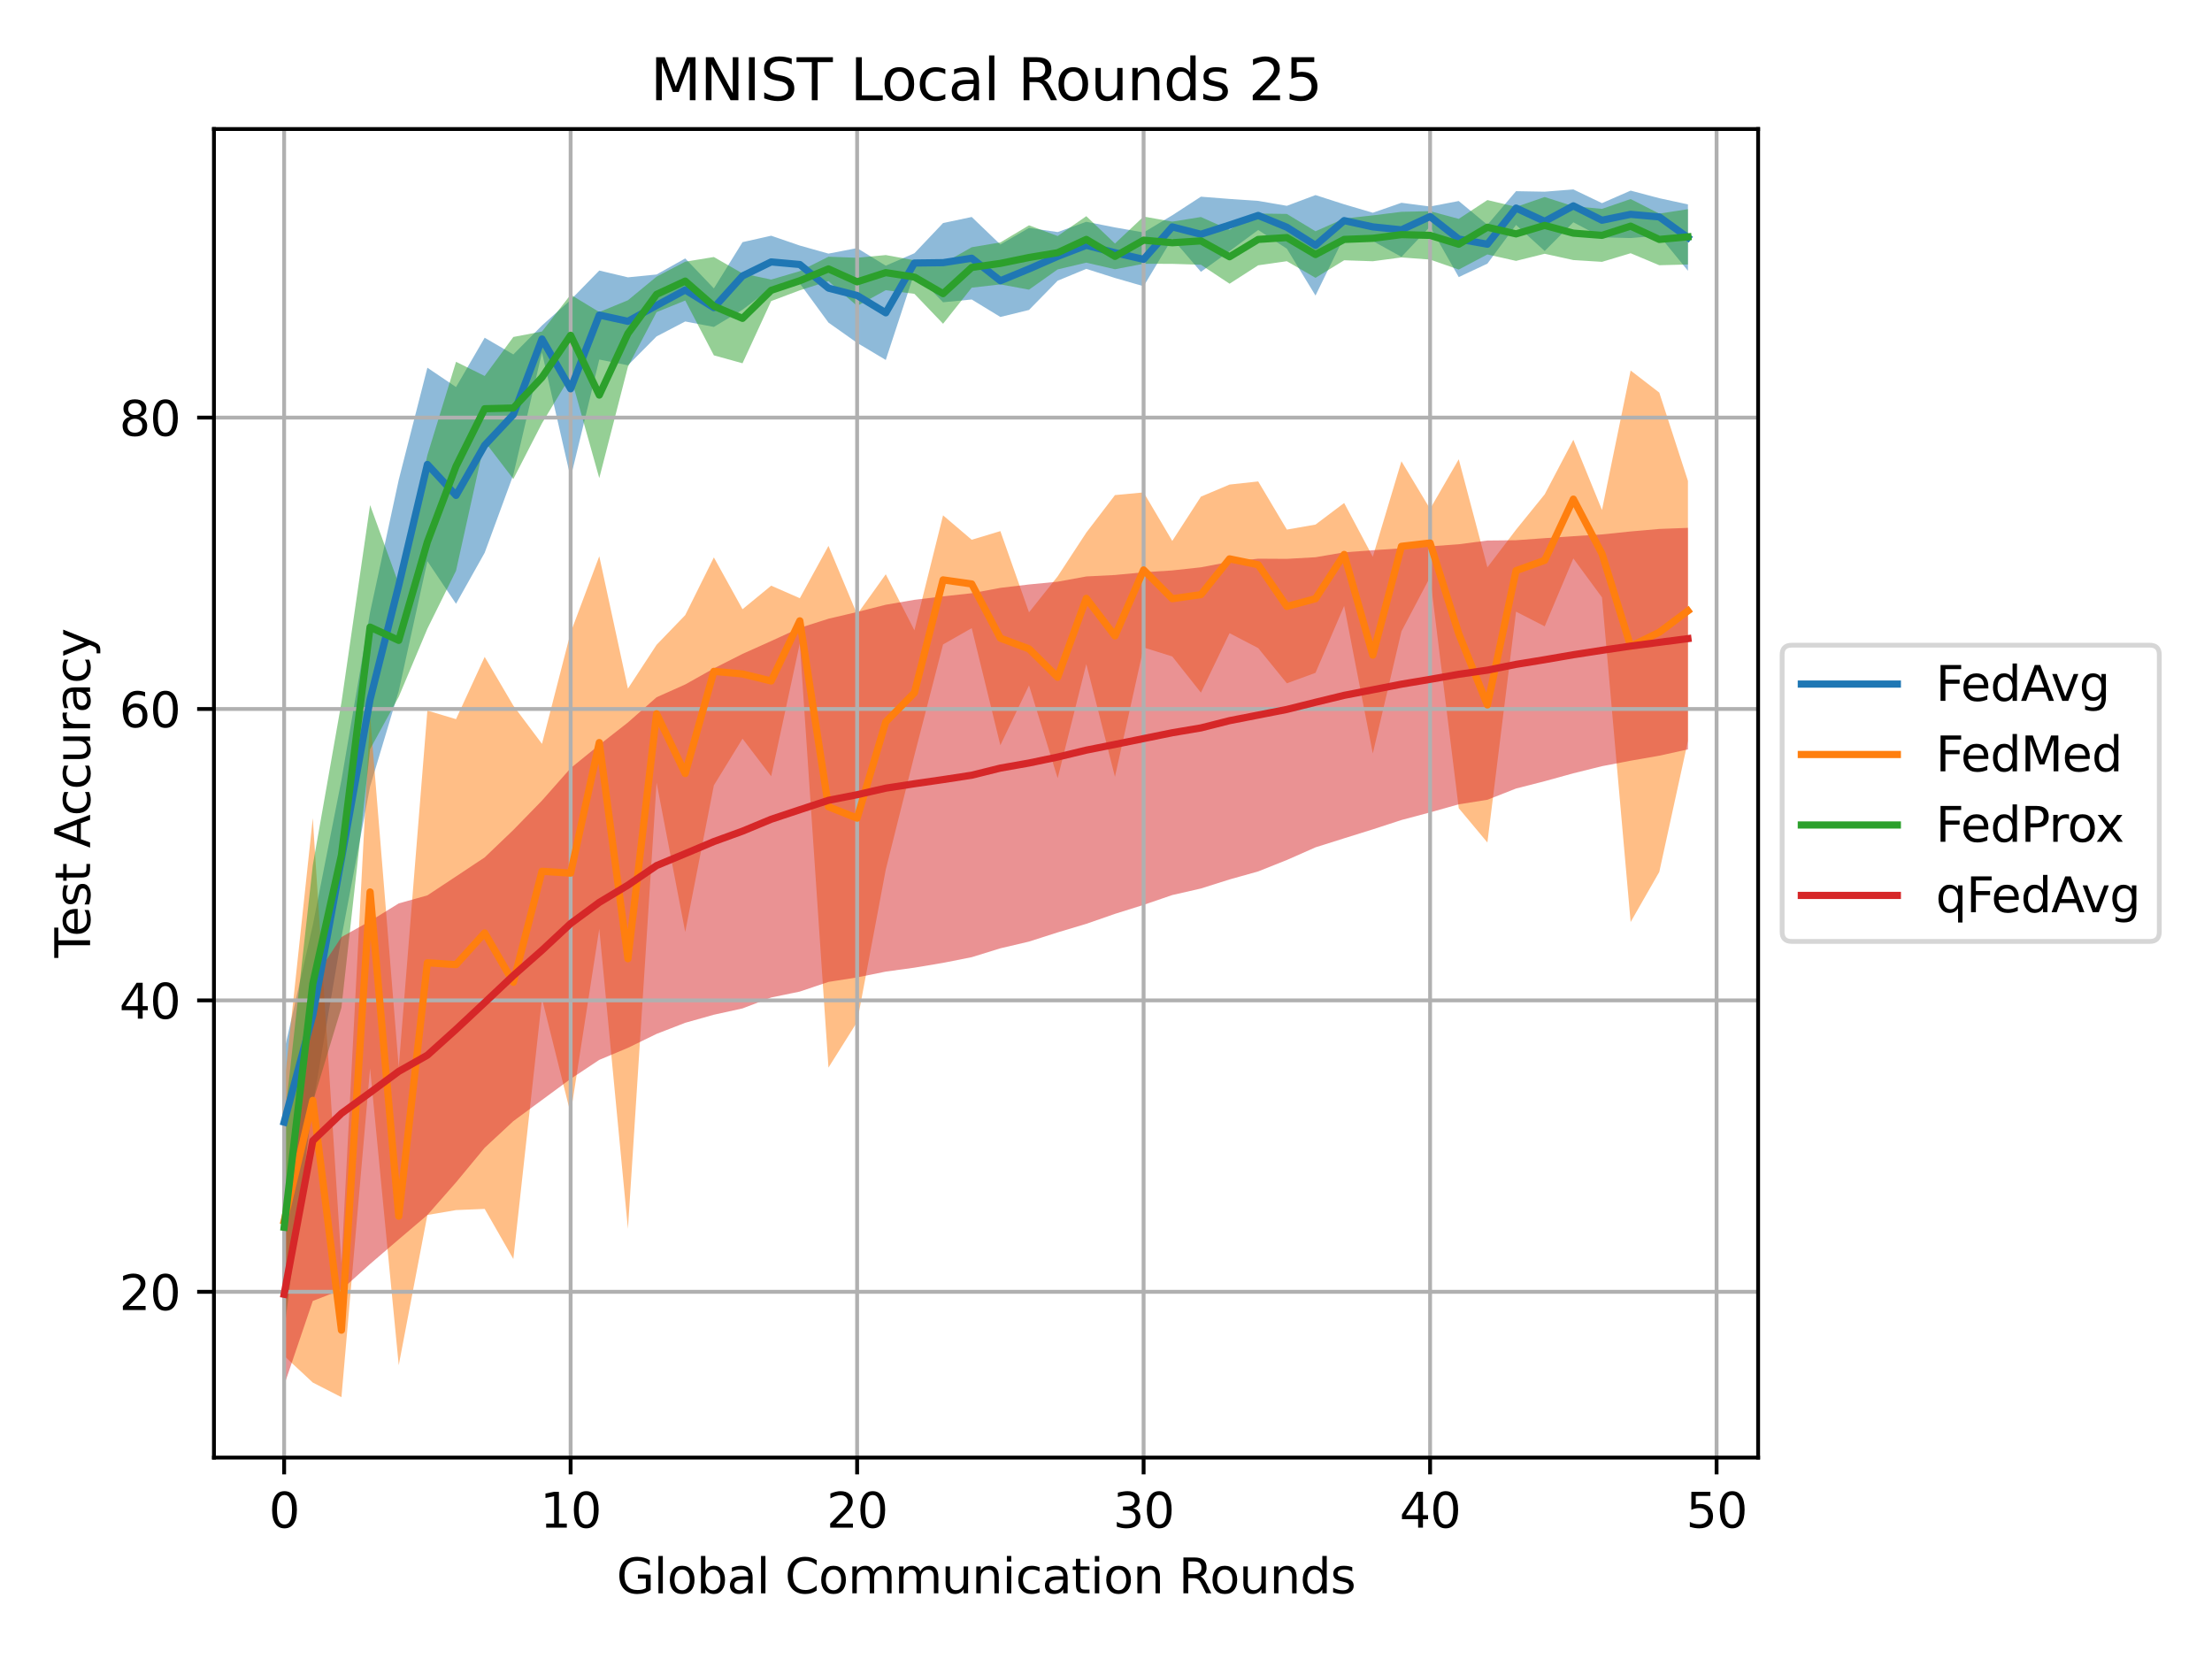 <?xml version="1.0" encoding="utf-8" standalone="no"?>
<!DOCTYPE svg PUBLIC "-//W3C//DTD SVG 1.1//EN"
  "http://www.w3.org/Graphics/SVG/1.1/DTD/svg11.dtd">
<svg height="345.6pt" version="1.1" viewBox="0 0 460.8 345.6" width="460.8pt" xmlns="http://www.w3.org/2000/svg" xmlns:xlink="http://www.w3.org/1999/xlink">
 <defs>
  <style type="text/css">*{stroke-linecap:butt;stroke-linejoin:round;}</style>
 </defs>
 <g id="figure_1">
  <g id="patch_1">
   <path d="M 0 345.6 
L 460.8 345.6 
L 460.8 0 
L 0 0 
z
" style="fill:#ffffff;"/>
  </g>
  <g id="axes_1">
   <g id="patch_2">
    <path d="M 44.57 303.64 
L 366.25 303.64 
L 366.25 26.88 
L 44.57 26.88 
z
" style="fill:#ffffff;"/>
   </g>
   <g id="PolyCollection_1">
    <path clip-path="url(#pba7d65d1c8)" d="M 59.192 218.946 
L 59.192 248.575 
L 65.16 230.23 
L 71.128 195.279 
L 77.096 163.846 
L 83.064 143.959 
L 89.032 116.899 
L 95 125.778 
L 100.968 115.151 
L 106.937 98.915 
L 112.905 73.442 
L 118.873 99.52 
L 124.841 74.899 
L 130.809 76.096 
L 136.777 70.08 
L 142.745 66.97 
L 148.713 68.103 
L 154.681 64.519 
L 160.649 60.021 
L 166.617 59.049 
L 172.586 67.204 
L 178.554 71.427 
L 184.522 74.988 
L 190.49 56.832 
L 196.458 62.968 
L 202.426 62.388 
L 208.394 66.032 
L 214.362 64.568 
L 220.33 58.476 
L 226.298 56.011 
L 232.266 57.908 
L 238.234 59.627 
L 244.203 49.676 
L 250.171 56.627 
L 256.139 52.315 
L 262.107 47.912 
L 268.075 51.803 
L 274.043 61.57 
L 280.011 49.353 
L 285.979 50.205 
L 291.947 53.511 
L 297.915 47.202 
L 303.883 57.723 
L 309.852 54.919 
L 315.82 46.862 
L 321.788 52.289 
L 327.756 46.305 
L 333.724 49.443 
L 339.692 49.591 
L 345.66 49.087 
L 351.628 56.405 
L 351.628 42.577 
L 351.628 42.577 
L 345.66 41.289 
L 339.692 39.709 
L 333.724 42.317 
L 327.756 39.46 
L 321.788 39.931 
L 315.82 39.826 
L 309.852 46.83 
L 303.883 41.874 
L 297.915 43.021 
L 291.947 42.244 
L 285.979 44.321 
L 280.011 42.56 
L 274.043 40.64 
L 268.075 42.876 
L 262.107 41.85 
L 256.139 41.442 
L 250.171 40.972 
L 244.203 44.85 
L 238.234 48.423 
L 232.266 47.376 
L 226.298 46.199 
L 220.33 48.344 
L 214.362 47.478 
L 208.394 50.932 
L 202.426 45.201 
L 196.458 46.465 
L 190.49 52.755 
L 184.522 55.346 
L 178.554 51.684 
L 172.586 52.833 
L 166.617 51.153 
L 160.649 49.104 
L 154.681 50.447 
L 148.713 60.079 
L 142.745 53.836 
L 136.777 57.181 
L 130.809 57.773 
L 124.841 56.357 
L 118.873 62.474 
L 112.905 67.804 
L 106.937 73.837 
L 100.968 70.357 
L 95 80.631 
L 89.032 76.6 
L 83.064 99.95 
L 77.096 127.551 
L 71.128 162.51 
L 65.16 192.723 
L 59.192 218.946 
z
" style="fill:#1f77b4;fill-opacity:0.5;"/>
   </g>
   <g id="PolyCollection_2">
    <path clip-path="url(#pba7d65d1c8)" d="M 59.192 226.262 
L 59.192 282.446 
L 65.16 288.012 
L 71.128 291.06 
L 77.096 222.562 
L 83.064 284.405 
L 89.032 253.1 
L 95 252.084 
L 100.968 251.837 
L 106.937 262.279 
L 112.905 208.053 
L 118.873 231.996 
L 124.841 193.5 
L 130.809 255.989 
L 136.777 163.064 
L 142.745 194.148 
L 148.713 163.6 
L 154.681 153.882 
L 160.649 161.707 
L 166.617 134.045 
L 172.586 222.399 
L 178.554 212.902 
L 184.522 181.143 
L 190.49 157.328 
L 196.458 134.248 
L 202.426 130.853 
L 208.394 155.245 
L 214.362 142.78 
L 220.33 162.109 
L 226.298 138.338 
L 232.266 161.824 
L 238.234 134.876 
L 244.203 136.752 
L 250.171 144.289 
L 256.139 131.902 
L 262.107 135.01 
L 268.075 142.347 
L 274.043 140.161 
L 280.011 126.217 
L 285.979 156.965 
L 291.947 131.525 
L 297.915 120.218 
L 303.883 168.364 
L 309.852 175.511 
L 315.82 127.417 
L 321.788 130.48 
L 327.756 116.333 
L 333.724 124.452 
L 339.692 192.079 
L 345.66 181.641 
L 351.628 154.339 
L 351.628 100.174 
L 351.628 100.174 
L 345.66 81.786 
L 339.692 77.187 
L 333.724 106.239 
L 327.756 91.612 
L 321.788 102.977 
L 315.82 110.344 
L 309.852 118.191 
L 303.883 95.677 
L 297.915 106.016 
L 291.947 96.093 
L 285.979 115.99 
L 280.011 104.781 
L 274.043 109.28 
L 268.075 110.321 
L 262.107 100.292 
L 256.139 100.941 
L 250.171 103.462 
L 244.203 112.689 
L 238.234 102.578 
L 232.266 103.139 
L 226.298 110.949 
L 220.33 120.067 
L 214.362 127.562 
L 208.394 110.64 
L 202.426 112.44 
L 196.458 107.355 
L 190.49 131.303 
L 184.522 119.629 
L 178.554 127.982 
L 172.586 113.721 
L 166.617 124.617 
L 160.649 122.006 
L 154.681 126.911 
L 148.713 116.117 
L 142.745 128.14 
L 136.777 134.326 
L 130.809 143.45 
L 124.841 115.878 
L 118.873 131.787 
L 112.905 154.961 
L 106.937 146.995 
L 100.968 136.844 
L 95 149.813 
L 89.032 148.029 
L 83.064 222.306 
L 77.096 149.059 
L 71.128 263.14 
L 65.16 170.442 
L 59.192 226.262 
z
" style="fill:#ff7f0e;fill-opacity:0.5;"/>
   </g>
   <g id="PolyCollection_3">
    <path clip-path="url(#pba7d65d1c8)" d="M 59.192 233.967 
L 59.192 277.354 
L 65.16 229.635 
L 71.128 209.902 
L 77.096 156.059 
L 83.064 145.159 
L 89.032 130.969 
L 95 118.898 
L 100.968 91.969 
L 106.937 99.788 
L 112.905 88.17 
L 118.873 78.32 
L 124.841 99.601 
L 130.809 76.393 
L 136.777 65.022 
L 142.745 62.603 
L 148.713 74.026 
L 154.681 75.676 
L 160.649 62.72 
L 166.617 60.477 
L 172.586 58.567 
L 178.554 63.725 
L 184.522 60.449 
L 190.49 61.213 
L 196.458 67.444 
L 202.426 59.929 
L 208.394 59.242 
L 214.362 60.342 
L 220.33 56.118 
L 226.298 54.715 
L 232.266 56.09 
L 238.234 54.946 
L 244.203 54.964 
L 250.171 55.153 
L 256.139 59.104 
L 262.107 55.269 
L 268.075 54.415 
L 274.043 57.877 
L 280.011 54.22 
L 285.979 54.422 
L 291.947 53.628 
L 297.915 54.071 
L 303.883 56.154 
L 309.852 53.004 
L 315.82 54.347 
L 321.788 52.865 
L 327.756 54.174 
L 333.724 54.547 
L 339.692 52.753 
L 345.66 55.252 
L 351.628 55.098 
L 351.628 43.577 
L 351.628 43.577 
L 345.66 44.499 
L 339.692 41.465 
L 333.724 43.514 
L 327.756 42.964 
L 321.788 41.046 
L 315.82 43.099 
L 309.852 41.675 
L 303.883 45.595 
L 297.915 43.989 
L 291.947 44.125 
L 285.979 44.868 
L 280.011 45.531 
L 274.043 48.175 
L 268.075 44.567 
L 262.107 44.482 
L 256.139 47.87 
L 250.171 45.212 
L 244.203 46.17 
L 238.234 45.112 
L 232.266 50.731 
L 226.298 45.036 
L 220.33 49.166 
L 214.362 46.94 
L 208.394 50.499 
L 202.426 51.502 
L 196.458 54.898 
L 190.49 54.214 
L 184.522 53.133 
L 178.554 53.699 
L 172.586 53.479 
L 166.617 56.487 
L 160.649 58.239 
L 154.681 56.964 
L 148.713 53.542 
L 142.745 54.514 
L 136.777 57.629 
L 130.809 62.548 
L 124.841 65.005 
L 118.873 61.389 
L 112.905 69.059 
L 106.937 70.197 
L 100.968 78.323 
L 95 75.37 
L 89.032 94.804 
L 83.064 121.648 
L 77.096 105.216 
L 71.128 146.351 
L 65.16 180.254 
L 59.192 233.967 
z
" style="fill:#2ca02c;fill-opacity:0.5;"/>
   </g>
   <g id="PolyCollection_4">
    <path clip-path="url(#pba7d65d1c8)" d="M 59.192 250.678 
L 59.192 288.571 
L 65.16 271.013 
L 71.128 268.684 
L 77.096 263.315 
L 83.064 258.187 
L 89.032 253.109 
L 95 246.311 
L 100.968 239.105 
L 106.937 233.55 
L 112.905 229.15 
L 118.873 224.753 
L 124.841 220.79 
L 130.809 218.284 
L 136.777 215.378 
L 142.745 213.065 
L 148.713 211.386 
L 154.681 210.072 
L 160.649 207.795 
L 166.617 206.561 
L 172.586 204.551 
L 178.554 203.61 
L 184.522 202.402 
L 190.49 201.581 
L 196.458 200.58 
L 202.426 199.399 
L 208.394 197.553 
L 214.362 196.148 
L 220.33 194.236 
L 226.298 192.451 
L 232.266 190.374 
L 238.234 188.5 
L 244.203 186.457 
L 250.171 185.092 
L 256.139 183.205 
L 262.107 181.531 
L 268.075 179.154 
L 274.043 176.518 
L 280.011 174.636 
L 285.979 172.772 
L 291.947 170.824 
L 297.915 169.231 
L 303.883 167.553 
L 309.852 166.61 
L 315.82 164.263 
L 321.788 162.739 
L 327.756 161.09 
L 333.724 159.612 
L 339.692 158.467 
L 345.66 157.427 
L 351.628 156.107 
L 351.628 109.965 
L 351.628 109.965 
L 345.66 110.187 
L 339.692 110.713 
L 333.724 111.329 
L 327.756 111.696 
L 321.788 112.111 
L 315.82 112.542 
L 309.852 112.599 
L 303.883 113.379 
L 297.915 113.815 
L 291.947 114.225 
L 285.979 114.62 
L 280.011 115.062 
L 274.043 116.082 
L 268.075 116.421 
L 262.107 116.387 
L 256.139 117.044 
L 250.171 118.181 
L 244.203 118.831 
L 238.234 119.216 
L 232.266 119.782 
L 226.298 120.085 
L 220.33 121.177 
L 214.362 121.754 
L 208.394 122.462 
L 202.426 123.579 
L 196.458 124.231 
L 190.49 124.954 
L 184.522 125.978 
L 178.554 127.49 
L 172.586 128.892 
L 166.617 130.804 
L 160.649 133.54 
L 154.681 136.217 
L 148.713 139.238 
L 142.745 142.585 
L 136.777 145.249 
L 130.809 150.502 
L 124.841 155.172 
L 118.873 160.023 
L 112.905 166.772 
L 106.937 172.898 
L 100.968 178.611 
L 95 182.574 
L 89.032 186.521 
L 83.064 188.194 
L 77.096 191.88 
L 71.128 195.204 
L 65.16 204.276 
L 59.192 250.678 
z
" style="fill:#d62728;fill-opacity:0.5;"/>
   </g>
   <g id="matplotlib.axis_1">
    <g id="xtick_1">
     <g id="line2d_1">
      <path clip-path="url(#pba7d65d1c8)" d="M 59.192 303.64 
L 59.192 26.88 
" style="fill:none;stroke:#b0b0b0;stroke-linecap:square;stroke-width:0.8;"/>
     </g>
     <g id="line2d_2">
      <defs>
       <path d="M 0 0 
L 0 3.5 
" id="m03e3326c37" style="stroke:#000000;stroke-width:0.8;"/>
      </defs>
      <g>
       <use style="stroke:#000000;stroke-width:0.8;" x="59.192" xlink:href="#m03e3326c37" y="303.64"/>
      </g>
     </g>
     <g id="text_1">
      <!-- 0 -->
      <g transform="translate(56.011 318.238)scale(0.1 -0.1)">
       <defs>
        <path d="M 2034 4250 
Q 1547 4250 1301 3770 
Q 1056 3291 1056 2328 
Q 1056 1369 1301 889 
Q 1547 409 2034 409 
Q 2525 409 2770 889 
Q 3016 1369 3016 2328 
Q 3016 3291 2770 3770 
Q 2525 4250 2034 4250 
z
M 2034 4750 
Q 2819 4750 3233 4129 
Q 3647 3509 3647 2328 
Q 3647 1150 3233 529 
Q 2819 -91 2034 -91 
Q 1250 -91 836 529 
Q 422 1150 422 2328 
Q 422 3509 836 4129 
Q 1250 4750 2034 4750 
z
" id="DejaVuSans-30" transform="scale(0.016)"/>
       </defs>
       <use xlink:href="#DejaVuSans-30"/>
      </g>
     </g>
    </g>
    <g id="xtick_2">
     <g id="line2d_3">
      <path clip-path="url(#pba7d65d1c8)" d="M 118.873 303.64 
L 118.873 26.88 
" style="fill:none;stroke:#b0b0b0;stroke-linecap:square;stroke-width:0.8;"/>
     </g>
     <g id="line2d_4">
      <g>
       <use style="stroke:#000000;stroke-width:0.8;" x="118.873" xlink:href="#m03e3326c37" y="303.64"/>
      </g>
     </g>
     <g id="text_2">
      <!-- 10 -->
      <g transform="translate(112.51 318.238)scale(0.1 -0.1)">
       <defs>
        <path d="M 794 531 
L 1825 531 
L 1825 4091 
L 703 3866 
L 703 4441 
L 1819 4666 
L 2450 4666 
L 2450 531 
L 3481 531 
L 3481 0 
L 794 0 
L 794 531 
z
" id="DejaVuSans-31" transform="scale(0.016)"/>
       </defs>
       <use xlink:href="#DejaVuSans-31"/>
       <use x="63.623" xlink:href="#DejaVuSans-30"/>
      </g>
     </g>
    </g>
    <g id="xtick_3">
     <g id="line2d_5">
      <path clip-path="url(#pba7d65d1c8)" d="M 178.554 303.64 
L 178.554 26.88 
" style="fill:none;stroke:#b0b0b0;stroke-linecap:square;stroke-width:0.8;"/>
     </g>
     <g id="line2d_6">
      <g>
       <use style="stroke:#000000;stroke-width:0.8;" x="178.554" xlink:href="#m03e3326c37" y="303.64"/>
      </g>
     </g>
     <g id="text_3">
      <!-- 20 -->
      <g transform="translate(172.191 318.238)scale(0.1 -0.1)">
       <defs>
        <path d="M 1228 531 
L 3431 531 
L 3431 0 
L 469 0 
L 469 531 
Q 828 903 1448 1529 
Q 2069 2156 2228 2338 
Q 2531 2678 2651 2914 
Q 2772 3150 2772 3378 
Q 2772 3750 2511 3984 
Q 2250 4219 1831 4219 
Q 1534 4219 1204 4116 
Q 875 4013 500 3803 
L 500 4441 
Q 881 4594 1212 4672 
Q 1544 4750 1819 4750 
Q 2544 4750 2975 4387 
Q 3406 4025 3406 3419 
Q 3406 3131 3298 2873 
Q 3191 2616 2906 2266 
Q 2828 2175 2409 1742 
Q 1991 1309 1228 531 
z
" id="DejaVuSans-32" transform="scale(0.016)"/>
       </defs>
       <use xlink:href="#DejaVuSans-32"/>
       <use x="63.623" xlink:href="#DejaVuSans-30"/>
      </g>
     </g>
    </g>
    <g id="xtick_4">
     <g id="line2d_7">
      <path clip-path="url(#pba7d65d1c8)" d="M 238.234 303.64 
L 238.234 26.88 
" style="fill:none;stroke:#b0b0b0;stroke-linecap:square;stroke-width:0.8;"/>
     </g>
     <g id="line2d_8">
      <g>
       <use style="stroke:#000000;stroke-width:0.8;" x="238.234" xlink:href="#m03e3326c37" y="303.64"/>
      </g>
     </g>
     <g id="text_4">
      <!-- 30 -->
      <g transform="translate(231.872 318.238)scale(0.1 -0.1)">
       <defs>
        <path d="M 2597 2516 
Q 3050 2419 3304 2112 
Q 3559 1806 3559 1356 
Q 3559 666 3084 287 
Q 2609 -91 1734 -91 
Q 1441 -91 1130 -33 
Q 819 25 488 141 
L 488 750 
Q 750 597 1062 519 
Q 1375 441 1716 441 
Q 2309 441 2620 675 
Q 2931 909 2931 1356 
Q 2931 1769 2642 2001 
Q 2353 2234 1838 2234 
L 1294 2234 
L 1294 2753 
L 1863 2753 
Q 2328 2753 2575 2939 
Q 2822 3125 2822 3475 
Q 2822 3834 2567 4026 
Q 2313 4219 1838 4219 
Q 1578 4219 1281 4162 
Q 984 4106 628 3988 
L 628 4550 
Q 988 4650 1302 4700 
Q 1616 4750 1894 4750 
Q 2613 4750 3031 4423 
Q 3450 4097 3450 3541 
Q 3450 3153 3228 2886 
Q 3006 2619 2597 2516 
z
" id="DejaVuSans-33" transform="scale(0.016)"/>
       </defs>
       <use xlink:href="#DejaVuSans-33"/>
       <use x="63.623" xlink:href="#DejaVuSans-30"/>
      </g>
     </g>
    </g>
    <g id="xtick_5">
     <g id="line2d_9">
      <path clip-path="url(#pba7d65d1c8)" d="M 297.915 303.64 
L 297.915 26.88 
" style="fill:none;stroke:#b0b0b0;stroke-linecap:square;stroke-width:0.8;"/>
     </g>
     <g id="line2d_10">
      <g>
       <use style="stroke:#000000;stroke-width:0.8;" x="297.915" xlink:href="#m03e3326c37" y="303.64"/>
      </g>
     </g>
     <g id="text_5">
      <!-- 40 -->
      <g transform="translate(291.553 318.238)scale(0.1 -0.1)">
       <defs>
        <path d="M 2419 4116 
L 825 1625 
L 2419 1625 
L 2419 4116 
z
M 2253 4666 
L 3047 4666 
L 3047 1625 
L 3713 1625 
L 3713 1100 
L 3047 1100 
L 3047 0 
L 2419 0 
L 2419 1100 
L 313 1100 
L 313 1709 
L 2253 4666 
z
" id="DejaVuSans-34" transform="scale(0.016)"/>
       </defs>
       <use xlink:href="#DejaVuSans-34"/>
       <use x="63.623" xlink:href="#DejaVuSans-30"/>
      </g>
     </g>
    </g>
    <g id="xtick_6">
     <g id="line2d_11">
      <path clip-path="url(#pba7d65d1c8)" d="M 357.596 303.64 
L 357.596 26.88 
" style="fill:none;stroke:#b0b0b0;stroke-linecap:square;stroke-width:0.8;"/>
     </g>
     <g id="line2d_12">
      <g>
       <use style="stroke:#000000;stroke-width:0.8;" x="357.596" xlink:href="#m03e3326c37" y="303.64"/>
      </g>
     </g>
     <g id="text_6">
      <!-- 50 -->
      <g transform="translate(351.234 318.238)scale(0.1 -0.1)">
       <defs>
        <path d="M 691 4666 
L 3169 4666 
L 3169 4134 
L 1269 4134 
L 1269 2991 
Q 1406 3038 1543 3061 
Q 1681 3084 1819 3084 
Q 2600 3084 3056 2656 
Q 3513 2228 3513 1497 
Q 3513 744 3044 326 
Q 2575 -91 1722 -91 
Q 1428 -91 1123 -41 
Q 819 9 494 109 
L 494 744 
Q 775 591 1075 516 
Q 1375 441 1709 441 
Q 2250 441 2565 725 
Q 2881 1009 2881 1497 
Q 2881 1984 2565 2268 
Q 2250 2553 1709 2553 
Q 1456 2553 1204 2497 
Q 953 2441 691 2322 
L 691 4666 
z
" id="DejaVuSans-35" transform="scale(0.016)"/>
       </defs>
       <use xlink:href="#DejaVuSans-35"/>
       <use x="63.623" xlink:href="#DejaVuSans-30"/>
      </g>
     </g>
    </g>
    <g id="text_7">
     <!-- Global Communication Rounds -->
     <g transform="translate(128.448 331.917)scale(0.1 -0.1)">
      <defs>
       <path d="M 3809 666 
L 3809 1919 
L 2778 1919 
L 2778 2438 
L 4434 2438 
L 4434 434 
Q 4069 175 3628 42 
Q 3188 -91 2688 -91 
Q 1594 -91 976 548 
Q 359 1188 359 2328 
Q 359 3472 976 4111 
Q 1594 4750 2688 4750 
Q 3144 4750 3555 4637 
Q 3966 4525 4313 4306 
L 4313 3634 
Q 3963 3931 3569 4081 
Q 3175 4231 2741 4231 
Q 1884 4231 1454 3753 
Q 1025 3275 1025 2328 
Q 1025 1384 1454 906 
Q 1884 428 2741 428 
Q 3075 428 3337 486 
Q 3600 544 3809 666 
z
" id="DejaVuSans-47" transform="scale(0.016)"/>
       <path d="M 603 4863 
L 1178 4863 
L 1178 0 
L 603 0 
L 603 4863 
z
" id="DejaVuSans-6c" transform="scale(0.016)"/>
       <path d="M 1959 3097 
Q 1497 3097 1228 2736 
Q 959 2375 959 1747 
Q 959 1119 1226 758 
Q 1494 397 1959 397 
Q 2419 397 2687 759 
Q 2956 1122 2956 1747 
Q 2956 2369 2687 2733 
Q 2419 3097 1959 3097 
z
M 1959 3584 
Q 2709 3584 3137 3096 
Q 3566 2609 3566 1747 
Q 3566 888 3137 398 
Q 2709 -91 1959 -91 
Q 1206 -91 779 398 
Q 353 888 353 1747 
Q 353 2609 779 3096 
Q 1206 3584 1959 3584 
z
" id="DejaVuSans-6f" transform="scale(0.016)"/>
       <path d="M 3116 1747 
Q 3116 2381 2855 2742 
Q 2594 3103 2138 3103 
Q 1681 3103 1420 2742 
Q 1159 2381 1159 1747 
Q 1159 1113 1420 752 
Q 1681 391 2138 391 
Q 2594 391 2855 752 
Q 3116 1113 3116 1747 
z
M 1159 2969 
Q 1341 3281 1617 3432 
Q 1894 3584 2278 3584 
Q 2916 3584 3314 3078 
Q 3713 2572 3713 1747 
Q 3713 922 3314 415 
Q 2916 -91 2278 -91 
Q 1894 -91 1617 61 
Q 1341 213 1159 525 
L 1159 0 
L 581 0 
L 581 4863 
L 1159 4863 
L 1159 2969 
z
" id="DejaVuSans-62" transform="scale(0.016)"/>
       <path d="M 2194 1759 
Q 1497 1759 1228 1600 
Q 959 1441 959 1056 
Q 959 750 1161 570 
Q 1363 391 1709 391 
Q 2188 391 2477 730 
Q 2766 1069 2766 1631 
L 2766 1759 
L 2194 1759 
z
M 3341 1997 
L 3341 0 
L 2766 0 
L 2766 531 
Q 2569 213 2275 61 
Q 1981 -91 1556 -91 
Q 1019 -91 701 211 
Q 384 513 384 1019 
Q 384 1609 779 1909 
Q 1175 2209 1959 2209 
L 2766 2209 
L 2766 2266 
Q 2766 2663 2505 2880 
Q 2244 3097 1772 3097 
Q 1472 3097 1187 3025 
Q 903 2953 641 2809 
L 641 3341 
Q 956 3463 1253 3523 
Q 1550 3584 1831 3584 
Q 2591 3584 2966 3190 
Q 3341 2797 3341 1997 
z
" id="DejaVuSans-61" transform="scale(0.016)"/>
       <path id="DejaVuSans-20" transform="scale(0.016)"/>
       <path d="M 4122 4306 
L 4122 3641 
Q 3803 3938 3442 4084 
Q 3081 4231 2675 4231 
Q 1875 4231 1450 3742 
Q 1025 3253 1025 2328 
Q 1025 1406 1450 917 
Q 1875 428 2675 428 
Q 3081 428 3442 575 
Q 3803 722 4122 1019 
L 4122 359 
Q 3791 134 3420 21 
Q 3050 -91 2638 -91 
Q 1578 -91 968 557 
Q 359 1206 359 2328 
Q 359 3453 968 4101 
Q 1578 4750 2638 4750 
Q 3056 4750 3426 4639 
Q 3797 4528 4122 4306 
z
" id="DejaVuSans-43" transform="scale(0.016)"/>
       <path d="M 3328 2828 
Q 3544 3216 3844 3400 
Q 4144 3584 4550 3584 
Q 5097 3584 5394 3201 
Q 5691 2819 5691 2113 
L 5691 0 
L 5113 0 
L 5113 2094 
Q 5113 2597 4934 2840 
Q 4756 3084 4391 3084 
Q 3944 3084 3684 2787 
Q 3425 2491 3425 1978 
L 3425 0 
L 2847 0 
L 2847 2094 
Q 2847 2600 2669 2842 
Q 2491 3084 2119 3084 
Q 1678 3084 1418 2786 
Q 1159 2488 1159 1978 
L 1159 0 
L 581 0 
L 581 3500 
L 1159 3500 
L 1159 2956 
Q 1356 3278 1631 3431 
Q 1906 3584 2284 3584 
Q 2666 3584 2933 3390 
Q 3200 3197 3328 2828 
z
" id="DejaVuSans-6d" transform="scale(0.016)"/>
       <path d="M 544 1381 
L 544 3500 
L 1119 3500 
L 1119 1403 
Q 1119 906 1312 657 
Q 1506 409 1894 409 
Q 2359 409 2629 706 
Q 2900 1003 2900 1516 
L 2900 3500 
L 3475 3500 
L 3475 0 
L 2900 0 
L 2900 538 
Q 2691 219 2414 64 
Q 2138 -91 1772 -91 
Q 1169 -91 856 284 
Q 544 659 544 1381 
z
M 1991 3584 
L 1991 3584 
z
" id="DejaVuSans-75" transform="scale(0.016)"/>
       <path d="M 3513 2113 
L 3513 0 
L 2938 0 
L 2938 2094 
Q 2938 2591 2744 2837 
Q 2550 3084 2163 3084 
Q 1697 3084 1428 2787 
Q 1159 2491 1159 1978 
L 1159 0 
L 581 0 
L 581 3500 
L 1159 3500 
L 1159 2956 
Q 1366 3272 1645 3428 
Q 1925 3584 2291 3584 
Q 2894 3584 3203 3211 
Q 3513 2838 3513 2113 
z
" id="DejaVuSans-6e" transform="scale(0.016)"/>
       <path d="M 603 3500 
L 1178 3500 
L 1178 0 
L 603 0 
L 603 3500 
z
M 603 4863 
L 1178 4863 
L 1178 4134 
L 603 4134 
L 603 4863 
z
" id="DejaVuSans-69" transform="scale(0.016)"/>
       <path d="M 3122 3366 
L 3122 2828 
Q 2878 2963 2633 3030 
Q 2388 3097 2138 3097 
Q 1578 3097 1268 2742 
Q 959 2388 959 1747 
Q 959 1106 1268 751 
Q 1578 397 2138 397 
Q 2388 397 2633 464 
Q 2878 531 3122 666 
L 3122 134 
Q 2881 22 2623 -34 
Q 2366 -91 2075 -91 
Q 1284 -91 818 406 
Q 353 903 353 1747 
Q 353 2603 823 3093 
Q 1294 3584 2113 3584 
Q 2378 3584 2631 3529 
Q 2884 3475 3122 3366 
z
" id="DejaVuSans-63" transform="scale(0.016)"/>
       <path d="M 1172 4494 
L 1172 3500 
L 2356 3500 
L 2356 3053 
L 1172 3053 
L 1172 1153 
Q 1172 725 1289 603 
Q 1406 481 1766 481 
L 2356 481 
L 2356 0 
L 1766 0 
Q 1100 0 847 248 
Q 594 497 594 1153 
L 594 3053 
L 172 3053 
L 172 3500 
L 594 3500 
L 594 4494 
L 1172 4494 
z
" id="DejaVuSans-74" transform="scale(0.016)"/>
       <path d="M 2841 2188 
Q 3044 2119 3236 1894 
Q 3428 1669 3622 1275 
L 4263 0 
L 3584 0 
L 2988 1197 
Q 2756 1666 2539 1819 
Q 2322 1972 1947 1972 
L 1259 1972 
L 1259 0 
L 628 0 
L 628 4666 
L 2053 4666 
Q 2853 4666 3247 4331 
Q 3641 3997 3641 3322 
Q 3641 2881 3436 2590 
Q 3231 2300 2841 2188 
z
M 1259 4147 
L 1259 2491 
L 2053 2491 
Q 2509 2491 2742 2702 
Q 2975 2913 2975 3322 
Q 2975 3731 2742 3939 
Q 2509 4147 2053 4147 
L 1259 4147 
z
" id="DejaVuSans-52" transform="scale(0.016)"/>
       <path d="M 2906 2969 
L 2906 4863 
L 3481 4863 
L 3481 0 
L 2906 0 
L 2906 525 
Q 2725 213 2448 61 
Q 2172 -91 1784 -91 
Q 1150 -91 751 415 
Q 353 922 353 1747 
Q 353 2572 751 3078 
Q 1150 3584 1784 3584 
Q 2172 3584 2448 3432 
Q 2725 3281 2906 2969 
z
M 947 1747 
Q 947 1113 1208 752 
Q 1469 391 1925 391 
Q 2381 391 2643 752 
Q 2906 1113 2906 1747 
Q 2906 2381 2643 2742 
Q 2381 3103 1925 3103 
Q 1469 3103 1208 2742 
Q 947 2381 947 1747 
z
" id="DejaVuSans-64" transform="scale(0.016)"/>
       <path d="M 2834 3397 
L 2834 2853 
Q 2591 2978 2328 3040 
Q 2066 3103 1784 3103 
Q 1356 3103 1142 2972 
Q 928 2841 928 2578 
Q 928 2378 1081 2264 
Q 1234 2150 1697 2047 
L 1894 2003 
Q 2506 1872 2764 1633 
Q 3022 1394 3022 966 
Q 3022 478 2636 193 
Q 2250 -91 1575 -91 
Q 1294 -91 989 -36 
Q 684 19 347 128 
L 347 722 
Q 666 556 975 473 
Q 1284 391 1588 391 
Q 1994 391 2212 530 
Q 2431 669 2431 922 
Q 2431 1156 2273 1281 
Q 2116 1406 1581 1522 
L 1381 1569 
Q 847 1681 609 1914 
Q 372 2147 372 2553 
Q 372 3047 722 3315 
Q 1072 3584 1716 3584 
Q 2034 3584 2315 3537 
Q 2597 3491 2834 3397 
z
" id="DejaVuSans-73" transform="scale(0.016)"/>
      </defs>
      <use xlink:href="#DejaVuSans-47"/>
      <use x="77.49" xlink:href="#DejaVuSans-6c"/>
      <use x="105.273" xlink:href="#DejaVuSans-6f"/>
      <use x="166.455" xlink:href="#DejaVuSans-62"/>
      <use x="229.932" xlink:href="#DejaVuSans-61"/>
      <use x="291.211" xlink:href="#DejaVuSans-6c"/>
      <use x="318.994" xlink:href="#DejaVuSans-20"/>
      <use x="350.781" xlink:href="#DejaVuSans-43"/>
      <use x="420.605" xlink:href="#DejaVuSans-6f"/>
      <use x="481.787" xlink:href="#DejaVuSans-6d"/>
      <use x="579.199" xlink:href="#DejaVuSans-6d"/>
      <use x="676.611" xlink:href="#DejaVuSans-75"/>
      <use x="739.99" xlink:href="#DejaVuSans-6e"/>
      <use x="803.369" xlink:href="#DejaVuSans-69"/>
      <use x="831.152" xlink:href="#DejaVuSans-63"/>
      <use x="886.133" xlink:href="#DejaVuSans-61"/>
      <use x="947.412" xlink:href="#DejaVuSans-74"/>
      <use x="986.621" xlink:href="#DejaVuSans-69"/>
      <use x="1014.404" xlink:href="#DejaVuSans-6f"/>
      <use x="1075.586" xlink:href="#DejaVuSans-6e"/>
      <use x="1138.965" xlink:href="#DejaVuSans-20"/>
      <use x="1170.752" xlink:href="#DejaVuSans-52"/>
      <use x="1235.734" xlink:href="#DejaVuSans-6f"/>
      <use x="1296.916" xlink:href="#DejaVuSans-75"/>
      <use x="1360.295" xlink:href="#DejaVuSans-6e"/>
      <use x="1423.674" xlink:href="#DejaVuSans-64"/>
      <use x="1487.15" xlink:href="#DejaVuSans-73"/>
     </g>
    </g>
   </g>
   <g id="matplotlib.axis_2">
    <g id="ytick_1">
     <g id="line2d_13">
      <path clip-path="url(#pba7d65d1c8)" d="M 44.57 269.108 
L 366.25 269.108 
" style="fill:none;stroke:#b0b0b0;stroke-linecap:square;stroke-width:0.8;"/>
     </g>
     <g id="line2d_14">
      <defs>
       <path d="M 0 0 
L -3.5 0 
" id="m3d3b3a77d9" style="stroke:#000000;stroke-width:0.8;"/>
      </defs>
      <g>
       <use style="stroke:#000000;stroke-width:0.8;" x="44.57" xlink:href="#m3d3b3a77d9" y="269.108"/>
      </g>
     </g>
     <g id="text_8">
      <!-- 20 -->
      <g transform="translate(24.845 272.908)scale(0.1 -0.1)">
       <use xlink:href="#DejaVuSans-32"/>
       <use x="63.623" xlink:href="#DejaVuSans-30"/>
      </g>
     </g>
    </g>
    <g id="ytick_2">
     <g id="line2d_15">
      <path clip-path="url(#pba7d65d1c8)" d="M 44.57 208.402 
L 366.25 208.402 
" style="fill:none;stroke:#b0b0b0;stroke-linecap:square;stroke-width:0.8;"/>
     </g>
     <g id="line2d_16">
      <g>
       <use style="stroke:#000000;stroke-width:0.8;" x="44.57" xlink:href="#m3d3b3a77d9" y="208.402"/>
      </g>
     </g>
     <g id="text_9">
      <!-- 40 -->
      <g transform="translate(24.845 212.202)scale(0.1 -0.1)">
       <use xlink:href="#DejaVuSans-34"/>
       <use x="63.623" xlink:href="#DejaVuSans-30"/>
      </g>
     </g>
    </g>
    <g id="ytick_3">
     <g id="line2d_17">
      <path clip-path="url(#pba7d65d1c8)" d="M 44.57 147.696 
L 366.25 147.696 
" style="fill:none;stroke:#b0b0b0;stroke-linecap:square;stroke-width:0.8;"/>
     </g>
     <g id="line2d_18">
      <g>
       <use style="stroke:#000000;stroke-width:0.8;" x="44.57" xlink:href="#m3d3b3a77d9" y="147.696"/>
      </g>
     </g>
     <g id="text_10">
      <!-- 60 -->
      <g transform="translate(24.845 151.496)scale(0.1 -0.1)">
       <defs>
        <path d="M 2113 2584 
Q 1688 2584 1439 2293 
Q 1191 2003 1191 1497 
Q 1191 994 1439 701 
Q 1688 409 2113 409 
Q 2538 409 2786 701 
Q 3034 994 3034 1497 
Q 3034 2003 2786 2293 
Q 2538 2584 2113 2584 
z
M 3366 4563 
L 3366 3988 
Q 3128 4100 2886 4159 
Q 2644 4219 2406 4219 
Q 1781 4219 1451 3797 
Q 1122 3375 1075 2522 
Q 1259 2794 1537 2939 
Q 1816 3084 2150 3084 
Q 2853 3084 3261 2657 
Q 3669 2231 3669 1497 
Q 3669 778 3244 343 
Q 2819 -91 2113 -91 
Q 1303 -91 875 529 
Q 447 1150 447 2328 
Q 447 3434 972 4092 
Q 1497 4750 2381 4750 
Q 2619 4750 2861 4703 
Q 3103 4656 3366 4563 
z
" id="DejaVuSans-36" transform="scale(0.016)"/>
       </defs>
       <use xlink:href="#DejaVuSans-36"/>
       <use x="63.623" xlink:href="#DejaVuSans-30"/>
      </g>
     </g>
    </g>
    <g id="ytick_4">
     <g id="line2d_19">
      <path clip-path="url(#pba7d65d1c8)" d="M 44.57 86.991 
L 366.25 86.991 
" style="fill:none;stroke:#b0b0b0;stroke-linecap:square;stroke-width:0.8;"/>
     </g>
     <g id="line2d_20">
      <g>
       <use style="stroke:#000000;stroke-width:0.8;" x="44.57" xlink:href="#m3d3b3a77d9" y="86.991"/>
      </g>
     </g>
     <g id="text_11">
      <!-- 80 -->
      <g transform="translate(24.845 90.79)scale(0.1 -0.1)">
       <defs>
        <path d="M 2034 2216 
Q 1584 2216 1326 1975 
Q 1069 1734 1069 1313 
Q 1069 891 1326 650 
Q 1584 409 2034 409 
Q 2484 409 2743 651 
Q 3003 894 3003 1313 
Q 3003 1734 2745 1975 
Q 2488 2216 2034 2216 
z
M 1403 2484 
Q 997 2584 770 2862 
Q 544 3141 544 3541 
Q 544 4100 942 4425 
Q 1341 4750 2034 4750 
Q 2731 4750 3128 4425 
Q 3525 4100 3525 3541 
Q 3525 3141 3298 2862 
Q 3072 2584 2669 2484 
Q 3125 2378 3379 2068 
Q 3634 1759 3634 1313 
Q 3634 634 3220 271 
Q 2806 -91 2034 -91 
Q 1263 -91 848 271 
Q 434 634 434 1313 
Q 434 1759 690 2068 
Q 947 2378 1403 2484 
z
M 1172 3481 
Q 1172 3119 1398 2916 
Q 1625 2713 2034 2713 
Q 2441 2713 2670 2916 
Q 2900 3119 2900 3481 
Q 2900 3844 2670 4047 
Q 2441 4250 2034 4250 
Q 1625 4250 1398 4047 
Q 1172 3844 1172 3481 
z
" id="DejaVuSans-38" transform="scale(0.016)"/>
       </defs>
       <use xlink:href="#DejaVuSans-38"/>
       <use x="63.623" xlink:href="#DejaVuSans-30"/>
      </g>
     </g>
    </g>
    <g id="text_12">
     <!-- Test Accuracy -->
     <g transform="translate(18.765 199.523)rotate(-90)scale(0.1 -0.1)">
      <defs>
       <path d="M -19 4666 
L 3928 4666 
L 3928 4134 
L 2272 4134 
L 2272 0 
L 1638 0 
L 1638 4134 
L -19 4134 
L -19 4666 
z
" id="DejaVuSans-54" transform="scale(0.016)"/>
       <path d="M 3597 1894 
L 3597 1613 
L 953 1613 
Q 991 1019 1311 708 
Q 1631 397 2203 397 
Q 2534 397 2845 478 
Q 3156 559 3463 722 
L 3463 178 
Q 3153 47 2828 -22 
Q 2503 -91 2169 -91 
Q 1331 -91 842 396 
Q 353 884 353 1716 
Q 353 2575 817 3079 
Q 1281 3584 2069 3584 
Q 2775 3584 3186 3129 
Q 3597 2675 3597 1894 
z
M 3022 2063 
Q 3016 2534 2758 2815 
Q 2500 3097 2075 3097 
Q 1594 3097 1305 2825 
Q 1016 2553 972 2059 
L 3022 2063 
z
" id="DejaVuSans-65" transform="scale(0.016)"/>
       <path d="M 2188 4044 
L 1331 1722 
L 3047 1722 
L 2188 4044 
z
M 1831 4666 
L 2547 4666 
L 4325 0 
L 3669 0 
L 3244 1197 
L 1141 1197 
L 716 0 
L 50 0 
L 1831 4666 
z
" id="DejaVuSans-41" transform="scale(0.016)"/>
       <path d="M 2631 2963 
Q 2534 3019 2420 3045 
Q 2306 3072 2169 3072 
Q 1681 3072 1420 2755 
Q 1159 2438 1159 1844 
L 1159 0 
L 581 0 
L 581 3500 
L 1159 3500 
L 1159 2956 
Q 1341 3275 1631 3429 
Q 1922 3584 2338 3584 
Q 2397 3584 2469 3576 
Q 2541 3569 2628 3553 
L 2631 2963 
z
" id="DejaVuSans-72" transform="scale(0.016)"/>
       <path d="M 2059 -325 
Q 1816 -950 1584 -1140 
Q 1353 -1331 966 -1331 
L 506 -1331 
L 506 -850 
L 844 -850 
Q 1081 -850 1212 -737 
Q 1344 -625 1503 -206 
L 1606 56 
L 191 3500 
L 800 3500 
L 1894 763 
L 2988 3500 
L 3597 3500 
L 2059 -325 
z
" id="DejaVuSans-79" transform="scale(0.016)"/>
      </defs>
      <use xlink:href="#DejaVuSans-54"/>
      <use x="44.084" xlink:href="#DejaVuSans-65"/>
      <use x="105.607" xlink:href="#DejaVuSans-73"/>
      <use x="157.707" xlink:href="#DejaVuSans-74"/>
      <use x="196.916" xlink:href="#DejaVuSans-20"/>
      <use x="228.703" xlink:href="#DejaVuSans-41"/>
      <use x="295.361" xlink:href="#DejaVuSans-63"/>
      <use x="350.342" xlink:href="#DejaVuSans-63"/>
      <use x="405.322" xlink:href="#DejaVuSans-75"/>
      <use x="468.701" xlink:href="#DejaVuSans-72"/>
      <use x="509.814" xlink:href="#DejaVuSans-61"/>
      <use x="571.094" xlink:href="#DejaVuSans-63"/>
      <use x="626.074" xlink:href="#DejaVuSans-79"/>
     </g>
    </g>
   </g>
   <g id="line2d_21">
    <path clip-path="url(#pba7d65d1c8)" d="M 59.192 233.761 
L 65.16 211.476 
L 71.128 178.895 
L 77.096 145.699 
L 83.064 121.954 
L 89.032 96.75 
L 95 103.204 
L 100.968 92.754 
L 106.937 86.376 
L 112.905 70.623 
L 118.873 80.997 
L 124.841 65.628 
L 130.809 66.935 
L 136.777 63.63 
L 142.745 60.403 
L 148.713 64.091 
L 154.681 57.483 
L 160.649 54.563 
L 166.617 55.101 
L 172.586 60.019 
L 178.554 61.556 
L 184.522 65.167 
L 190.49 54.793 
L 196.458 54.717 
L 202.426 53.794 
L 208.394 58.482 
L 214.362 56.023 
L 220.33 53.41 
L 226.298 51.105 
L 232.266 52.642 
L 238.234 54.025 
L 244.203 47.263 
L 250.171 48.8 
L 256.139 46.879 
L 262.107 44.881 
L 268.075 47.34 
L 274.043 51.105 
L 280.011 45.956 
L 285.979 47.263 
L 291.947 47.878 
L 297.915 45.111 
L 303.883 49.799 
L 309.852 50.874 
L 315.82 43.344 
L 321.788 46.11 
L 327.756 42.883 
L 333.724 45.88 
L 339.692 44.65 
L 345.66 45.188 
L 351.628 49.491 
" style="fill:none;stroke:#1f77b4;stroke-linecap:square;stroke-width:1.5;"/>
   </g>
   <g id="line2d_22">
    <path clip-path="url(#pba7d65d1c8)" d="M 59.192 254.354 
L 65.16 229.227 
L 71.128 277.1 
L 77.096 185.811 
L 83.064 253.355 
L 89.032 200.564 
L 95 200.949 
L 100.968 194.34 
L 106.937 204.637 
L 112.905 181.507 
L 118.873 181.892 
L 124.841 154.689 
L 130.809 199.719 
L 136.777 148.695 
L 142.745 161.144 
L 148.713 139.859 
L 154.681 140.396 
L 160.649 141.856 
L 166.617 129.331 
L 172.586 168.06 
L 178.554 170.442 
L 184.522 150.386 
L 190.49 144.315 
L 196.458 120.801 
L 202.426 121.647 
L 208.394 132.943 
L 214.362 135.171 
L 220.33 141.088 
L 226.298 124.644 
L 232.266 132.482 
L 238.234 118.727 
L 244.203 124.72 
L 250.171 123.875 
L 256.139 116.421 
L 262.107 117.651 
L 268.075 126.334 
L 274.043 124.72 
L 280.011 115.499 
L 285.979 136.477 
L 291.947 113.809 
L 297.915 113.117 
L 303.883 132.021 
L 309.852 146.851 
L 315.82 118.88 
L 321.788 116.729 
L 327.756 103.973 
L 333.724 115.346 
L 339.692 134.633 
L 345.66 131.713 
L 351.628 127.256 
" style="fill:none;stroke:#ff7f0e;stroke-linecap:square;stroke-width:1.5;"/>
   </g>
   <g id="line2d_23">
    <path clip-path="url(#pba7d65d1c8)" d="M 59.192 255.661 
L 65.16 204.944 
L 71.128 178.126 
L 77.096 130.637 
L 83.064 133.404 
L 89.032 112.887 
L 95 97.134 
L 100.968 85.146 
L 106.937 84.993 
L 112.905 78.615 
L 118.873 69.855 
L 124.841 82.303 
L 130.809 69.47 
L 136.777 61.325 
L 142.745 58.559 
L 148.713 63.784 
L 154.681 66.32 
L 160.649 60.48 
L 166.617 58.482 
L 172.586 56.023 
L 178.554 58.712 
L 184.522 56.791 
L 190.49 57.713 
L 196.458 61.171 
L 202.426 55.716 
L 208.394 54.87 
L 214.362 53.641 
L 220.33 52.642 
L 226.298 49.875 
L 232.266 53.41 
L 238.234 50.029 
L 244.203 50.567 
L 250.171 50.183 
L 256.139 53.487 
L 262.107 49.875 
L 268.075 49.491 
L 274.043 53.026 
L 280.011 49.875 
L 285.979 49.645 
L 291.947 48.876 
L 297.915 49.03 
L 303.883 50.874 
L 309.852 47.34 
L 315.82 48.723 
L 321.788 46.955 
L 327.756 48.569 
L 333.724 49.03 
L 339.692 47.109 
L 345.66 49.875 
L 351.628 49.338 
" style="fill:none;stroke:#2ca02c;stroke-linecap:square;stroke-width:1.5;"/>
   </g>
   <g id="line2d_24">
    <path clip-path="url(#pba7d65d1c8)" d="M 59.192 269.624 
L 65.16 237.644 
L 71.128 231.944 
L 77.096 227.598 
L 83.064 223.19 
L 89.032 219.815 
L 95 214.443 
L 100.968 208.858 
L 106.937 203.224 
L 112.905 197.961 
L 118.873 192.388 
L 124.841 187.981 
L 130.809 184.393 
L 136.777 180.314 
L 142.745 177.825 
L 148.713 175.312 
L 154.681 173.144 
L 160.649 170.668 
L 166.617 168.683 
L 172.586 166.722 
L 178.554 165.55 
L 184.522 164.19 
L 190.49 163.268 
L 196.458 162.406 
L 202.426 161.489 
L 208.394 160.008 
L 214.362 158.951 
L 220.33 157.707 
L 226.298 156.268 
L 232.266 155.078 
L 238.234 153.858 
L 244.203 152.644 
L 250.171 151.636 
L 256.139 150.125 
L 262.107 148.959 
L 268.075 147.788 
L 274.043 146.3 
L 280.011 144.849 
L 285.979 143.696 
L 291.947 142.524 
L 297.915 141.523 
L 303.883 140.466 
L 309.852 139.604 
L 315.82 138.402 
L 321.788 137.425 
L 327.756 136.393 
L 333.724 135.47 
L 339.692 134.59 
L 345.66 133.807 
L 351.628 133.036 
" style="fill:none;stroke:#d62728;stroke-linecap:square;stroke-width:1.5;"/>
   </g>
   <g id="patch_3">
    <path d="M 44.57 303.64 
L 44.57 26.88 
" style="fill:none;stroke:#000000;stroke-linecap:square;stroke-linejoin:miter;stroke-width:0.8;"/>
   </g>
   <g id="patch_4">
    <path d="M 366.25 303.64 
L 366.25 26.88 
" style="fill:none;stroke:#000000;stroke-linecap:square;stroke-linejoin:miter;stroke-width:0.8;"/>
   </g>
   <g id="patch_5">
    <path d="M 44.57 303.64 
L 366.25 303.64 
" style="fill:none;stroke:#000000;stroke-linecap:square;stroke-linejoin:miter;stroke-width:0.8;"/>
   </g>
   <g id="patch_6">
    <path d="M 44.57 26.88 
L 366.25 26.88 
" style="fill:none;stroke:#000000;stroke-linecap:square;stroke-linejoin:miter;stroke-width:0.8;"/>
   </g>
   <g id="text_13">
    <!-- MNIST Local Rounds 25 -->
    <g transform="translate(135.483 20.88)scale(0.12 -0.12)">
     <defs>
      <path d="M 628 4666 
L 1569 4666 
L 2759 1491 
L 3956 4666 
L 4897 4666 
L 4897 0 
L 4281 0 
L 4281 4097 
L 3078 897 
L 2444 897 
L 1241 4097 
L 1241 0 
L 628 0 
L 628 4666 
z
" id="DejaVuSans-4d" transform="scale(0.016)"/>
      <path d="M 628 4666 
L 1478 4666 
L 3547 763 
L 3547 4666 
L 4159 4666 
L 4159 0 
L 3309 0 
L 1241 3903 
L 1241 0 
L 628 0 
L 628 4666 
z
" id="DejaVuSans-4e" transform="scale(0.016)"/>
      <path d="M 628 4666 
L 1259 4666 
L 1259 0 
L 628 0 
L 628 4666 
z
" id="DejaVuSans-49" transform="scale(0.016)"/>
      <path d="M 3425 4513 
L 3425 3897 
Q 3066 4069 2747 4153 
Q 2428 4238 2131 4238 
Q 1616 4238 1336 4038 
Q 1056 3838 1056 3469 
Q 1056 3159 1242 3001 
Q 1428 2844 1947 2747 
L 2328 2669 
Q 3034 2534 3370 2195 
Q 3706 1856 3706 1288 
Q 3706 609 3251 259 
Q 2797 -91 1919 -91 
Q 1588 -91 1214 -16 
Q 841 59 441 206 
L 441 856 
Q 825 641 1194 531 
Q 1563 422 1919 422 
Q 2459 422 2753 634 
Q 3047 847 3047 1241 
Q 3047 1584 2836 1778 
Q 2625 1972 2144 2069 
L 1759 2144 
Q 1053 2284 737 2584 
Q 422 2884 422 3419 
Q 422 4038 858 4394 
Q 1294 4750 2059 4750 
Q 2388 4750 2728 4690 
Q 3069 4631 3425 4513 
z
" id="DejaVuSans-53" transform="scale(0.016)"/>
      <path d="M 628 4666 
L 1259 4666 
L 1259 531 
L 3531 531 
L 3531 0 
L 628 0 
L 628 4666 
z
" id="DejaVuSans-4c" transform="scale(0.016)"/>
     </defs>
     <use xlink:href="#DejaVuSans-4d"/>
     <use x="86.279" xlink:href="#DejaVuSans-4e"/>
     <use x="161.084" xlink:href="#DejaVuSans-49"/>
     <use x="190.576" xlink:href="#DejaVuSans-53"/>
     <use x="254.053" xlink:href="#DejaVuSans-54"/>
     <use x="315.137" xlink:href="#DejaVuSans-20"/>
     <use x="346.924" xlink:href="#DejaVuSans-4c"/>
     <use x="400.887" xlink:href="#DejaVuSans-6f"/>
     <use x="462.068" xlink:href="#DejaVuSans-63"/>
     <use x="517.049" xlink:href="#DejaVuSans-61"/>
     <use x="578.328" xlink:href="#DejaVuSans-6c"/>
     <use x="606.111" xlink:href="#DejaVuSans-20"/>
     <use x="637.898" xlink:href="#DejaVuSans-52"/>
     <use x="702.881" xlink:href="#DejaVuSans-6f"/>
     <use x="764.062" xlink:href="#DejaVuSans-75"/>
     <use x="827.441" xlink:href="#DejaVuSans-6e"/>
     <use x="890.82" xlink:href="#DejaVuSans-64"/>
     <use x="954.297" xlink:href="#DejaVuSans-73"/>
     <use x="1006.396" xlink:href="#DejaVuSans-20"/>
     <use x="1038.184" xlink:href="#DejaVuSans-32"/>
     <use x="1101.807" xlink:href="#DejaVuSans-35"/>
    </g>
   </g>
   <g id="legend_1">
    <g id="patch_7">
     <path d="M 373.25 196.116 
L 447.822 196.116 
Q 449.822 196.116 449.822 194.116 
L 449.822 136.404 
Q 449.822 134.404 447.822 134.404 
L 373.25 134.404 
Q 371.25 134.404 371.25 136.404 
L 371.25 194.116 
Q 371.25 196.116 373.25 196.116 
z
" style="fill:#ffffff;opacity:0.8;stroke:#cccccc;stroke-linejoin:miter;"/>
    </g>
    <g id="line2d_25">
     <path d="M 375.25 142.502 
L 395.25 142.502 
" style="fill:none;stroke:#1f77b4;stroke-linecap:square;stroke-width:1.5;"/>
    </g>
    <g id="line2d_26"/>
    <g id="text_14">
     <!-- FedAvg -->
     <g transform="translate(403.25 146.002)scale(0.1 -0.1)">
      <defs>
       <path d="M 628 4666 
L 3309 4666 
L 3309 4134 
L 1259 4134 
L 1259 2759 
L 3109 2759 
L 3109 2228 
L 1259 2228 
L 1259 0 
L 628 0 
L 628 4666 
z
" id="DejaVuSans-46" transform="scale(0.016)"/>
       <path d="M 191 3500 
L 800 3500 
L 1894 563 
L 2988 3500 
L 3597 3500 
L 2284 0 
L 1503 0 
L 191 3500 
z
" id="DejaVuSans-76" transform="scale(0.016)"/>
       <path d="M 2906 1791 
Q 2906 2416 2648 2759 
Q 2391 3103 1925 3103 
Q 1463 3103 1205 2759 
Q 947 2416 947 1791 
Q 947 1169 1205 825 
Q 1463 481 1925 481 
Q 2391 481 2648 825 
Q 2906 1169 2906 1791 
z
M 3481 434 
Q 3481 -459 3084 -895 
Q 2688 -1331 1869 -1331 
Q 1566 -1331 1297 -1286 
Q 1028 -1241 775 -1147 
L 775 -588 
Q 1028 -725 1275 -790 
Q 1522 -856 1778 -856 
Q 2344 -856 2625 -561 
Q 2906 -266 2906 331 
L 2906 616 
Q 2728 306 2450 153 
Q 2172 0 1784 0 
Q 1141 0 747 490 
Q 353 981 353 1791 
Q 353 2603 747 3093 
Q 1141 3584 1784 3584 
Q 2172 3584 2450 3431 
Q 2728 3278 2906 2969 
L 2906 3500 
L 3481 3500 
L 3481 434 
z
" id="DejaVuSans-67" transform="scale(0.016)"/>
      </defs>
      <use xlink:href="#DejaVuSans-46"/>
      <use x="52.02" xlink:href="#DejaVuSans-65"/>
      <use x="113.543" xlink:href="#DejaVuSans-64"/>
      <use x="177.02" xlink:href="#DejaVuSans-41"/>
      <use x="239.553" xlink:href="#DejaVuSans-76"/>
      <use x="298.732" xlink:href="#DejaVuSans-67"/>
     </g>
    </g>
    <g id="line2d_27">
     <path d="M 375.25 157.18 
L 395.25 157.18 
" style="fill:none;stroke:#ff7f0e;stroke-linecap:square;stroke-width:1.5;"/>
    </g>
    <g id="line2d_28"/>
    <g id="text_15">
     <!-- FedMed -->
     <g transform="translate(403.25 160.68)scale(0.1 -0.1)">
      <use xlink:href="#DejaVuSans-46"/>
      <use x="52.02" xlink:href="#DejaVuSans-65"/>
      <use x="113.543" xlink:href="#DejaVuSans-64"/>
      <use x="177.02" xlink:href="#DejaVuSans-4d"/>
      <use x="263.299" xlink:href="#DejaVuSans-65"/>
      <use x="324.822" xlink:href="#DejaVuSans-64"/>
     </g>
    </g>
    <g id="line2d_29">
     <path d="M 375.25 171.858 
L 395.25 171.858 
" style="fill:none;stroke:#2ca02c;stroke-linecap:square;stroke-width:1.5;"/>
    </g>
    <g id="line2d_30"/>
    <g id="text_16">
     <!-- FedProx -->
     <g transform="translate(403.25 175.358)scale(0.1 -0.1)">
      <defs>
       <path d="M 1259 4147 
L 1259 2394 
L 2053 2394 
Q 2494 2394 2734 2622 
Q 2975 2850 2975 3272 
Q 2975 3691 2734 3919 
Q 2494 4147 2053 4147 
L 1259 4147 
z
M 628 4666 
L 2053 4666 
Q 2838 4666 3239 4311 
Q 3641 3956 3641 3272 
Q 3641 2581 3239 2228 
Q 2838 1875 2053 1875 
L 1259 1875 
L 1259 0 
L 628 0 
L 628 4666 
z
" id="DejaVuSans-50" transform="scale(0.016)"/>
       <path d="M 3513 3500 
L 2247 1797 
L 3578 0 
L 2900 0 
L 1881 1375 
L 863 0 
L 184 0 
L 1544 1831 
L 300 3500 
L 978 3500 
L 1906 2253 
L 2834 3500 
L 3513 3500 
z
" id="DejaVuSans-78" transform="scale(0.016)"/>
      </defs>
      <use xlink:href="#DejaVuSans-46"/>
      <use x="52.02" xlink:href="#DejaVuSans-65"/>
      <use x="113.543" xlink:href="#DejaVuSans-64"/>
      <use x="177.02" xlink:href="#DejaVuSans-50"/>
      <use x="235.572" xlink:href="#DejaVuSans-72"/>
      <use x="274.436" xlink:href="#DejaVuSans-6f"/>
      <use x="332.492" xlink:href="#DejaVuSans-78"/>
     </g>
    </g>
    <g id="line2d_31">
     <path d="M 375.25 186.537 
L 395.25 186.537 
" style="fill:none;stroke:#d62728;stroke-linecap:square;stroke-width:1.5;"/>
    </g>
    <g id="line2d_32"/>
    <g id="text_17">
     <!-- qFedAvg -->
     <g transform="translate(403.25 190.037)scale(0.1 -0.1)">
      <defs>
       <path d="M 947 1747 
Q 947 1113 1208 752 
Q 1469 391 1925 391 
Q 2381 391 2643 752 
Q 2906 1113 2906 1747 
Q 2906 2381 2643 2742 
Q 2381 3103 1925 3103 
Q 1469 3103 1208 2742 
Q 947 2381 947 1747 
z
M 2906 525 
Q 2725 213 2448 61 
Q 2172 -91 1784 -91 
Q 1150 -91 751 415 
Q 353 922 353 1747 
Q 353 2572 751 3078 
Q 1150 3584 1784 3584 
Q 2172 3584 2448 3432 
Q 2725 3281 2906 2969 
L 2906 3500 
L 3481 3500 
L 3481 -1331 
L 2906 -1331 
L 2906 525 
z
" id="DejaVuSans-71" transform="scale(0.016)"/>
      </defs>
      <use xlink:href="#DejaVuSans-71"/>
      <use x="63.477" xlink:href="#DejaVuSans-46"/>
      <use x="115.496" xlink:href="#DejaVuSans-65"/>
      <use x="177.02" xlink:href="#DejaVuSans-64"/>
      <use x="240.496" xlink:href="#DejaVuSans-41"/>
      <use x="303.029" xlink:href="#DejaVuSans-76"/>
      <use x="362.209" xlink:href="#DejaVuSans-67"/>
     </g>
    </g>
   </g>
  </g>
 </g>
 <defs>
  <clipPath id="pba7d65d1c8">
   <rect height="276.76" width="321.68" x="44.57" y="26.88"/>
  </clipPath>
 </defs>
</svg>

